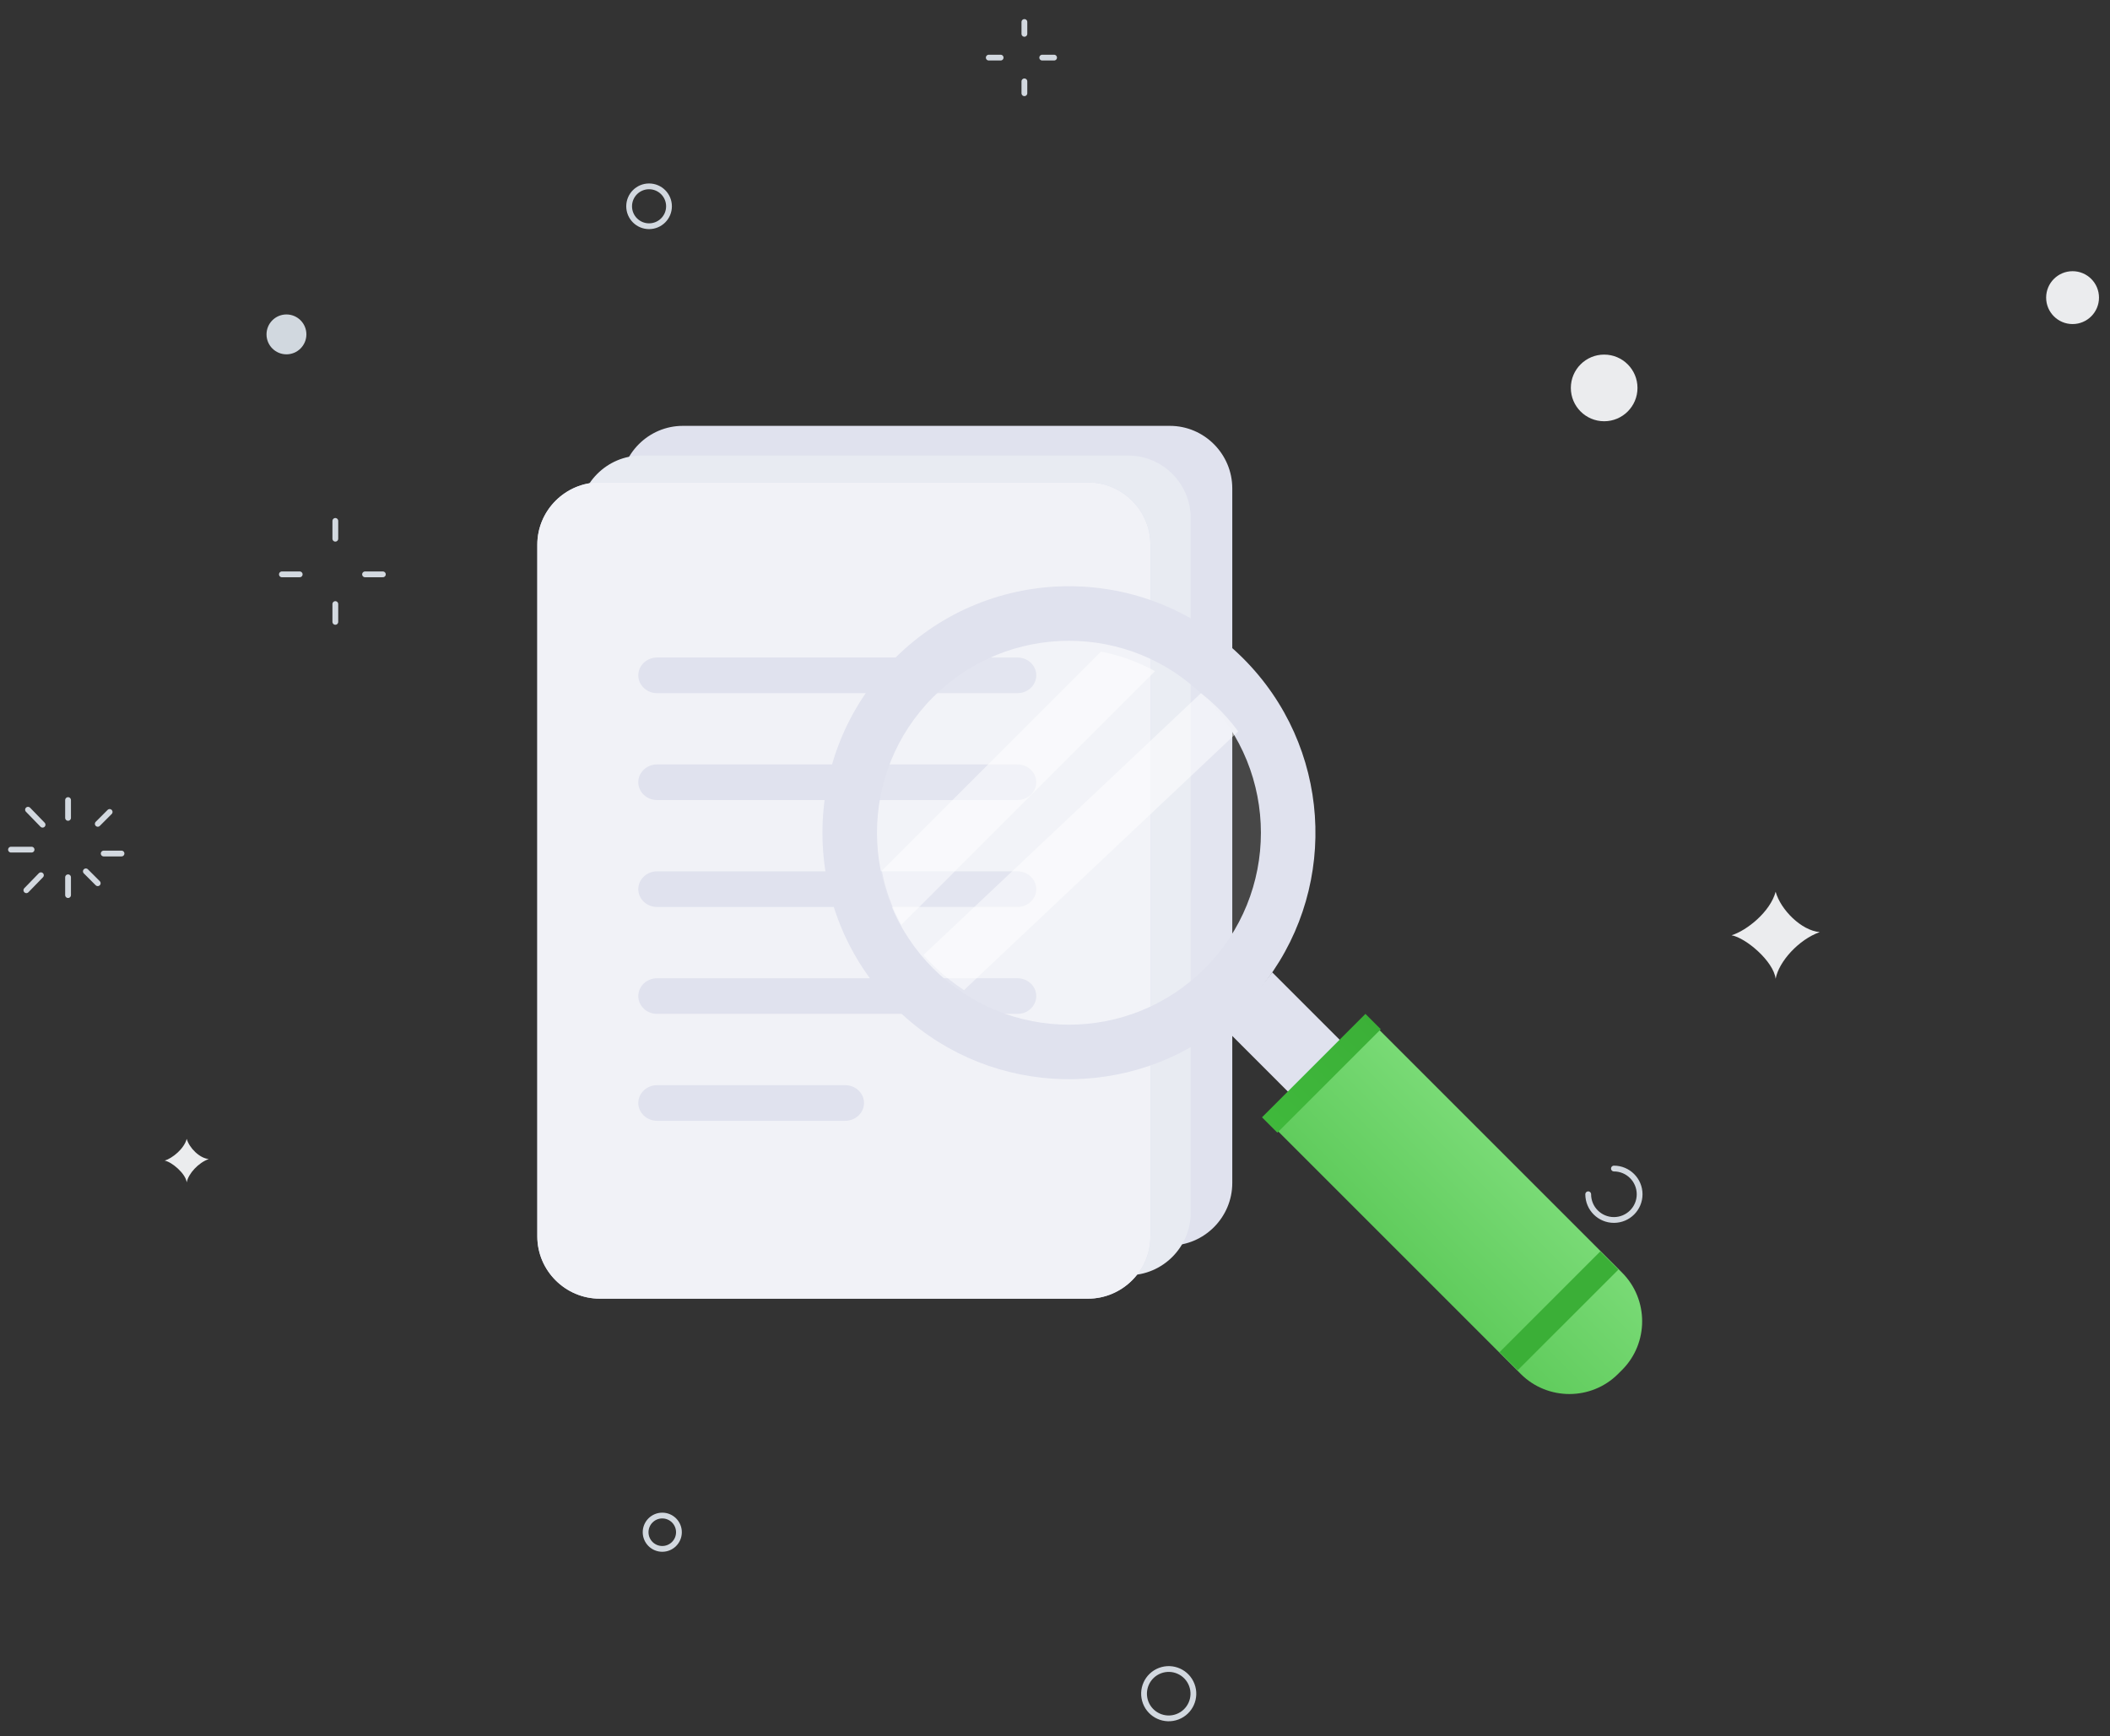 <svg width="288" height="237" viewBox="0 0 288 237" fill="none" xmlns="http://www.w3.org/2000/svg">
<rect x="0" y="0" width="288" height="237" fill="#333333" stroke="none"/>
<g id="No Results">
<g id="circle">
<path id="Stroke 1" d="M9.29 109.21V111.642" stroke="#D2D8DF" stroke-width="0.789" stroke-linecap="round"/>
<g id="Group 8">
<path id="Stroke 2" d="M3.823 110.528L5.811 112.574" stroke="#D2D8DF" stroke-width="0.789" stroke-linecap="round"/>
<path id="Stroke 4" d="M1.5 115.975H4.31" stroke="#D2D8DF" stroke-width="0.789" stroke-linecap="round"/>
<path id="Stroke 6" d="M3.598 121.517L5.585 119.471" stroke="#D2D8DF" stroke-width="0.789" stroke-linecap="round"/>
</g>
<path id="Stroke 9" d="M9.29 122.183V119.751" stroke="#D2D8DF" stroke-width="0.789" stroke-linecap="round"/>
<path id="Stroke 10" d="M13.34 120.562L11.719 118.941" stroke="#D2D8DF" stroke-width="0.789" stroke-linecap="round"/>
<path id="Stroke 11" d="M16.586 116.508H14.153" stroke="#D2D8DF" stroke-width="0.789" stroke-linecap="round"/>
<path id="Stroke 12" d="M14.966 110.833L13.345 112.455" stroke="#D2D8DF" stroke-width="0.789" stroke-linecap="round"/>
<path id="Stroke 13" d="M139.822 3V4.622" stroke="#D2D8DF" stroke-width="0.789" stroke-linecap="round"/>
<path id="Stroke 15" d="M134.959 7.865H136.581" stroke="#D2D8DF" stroke-width="0.789" stroke-linecap="round"/>
<path id="Stroke 16" d="M139.822 12.728V11.106" stroke="#D2D8DF" stroke-width="0.789" stroke-linecap="round"/>
<path id="Stroke 17" d="M143.875 7.865H142.254" stroke="#D2D8DF" stroke-width="0.789" stroke-linecap="round"/>
<path id="Stroke 18" d="M45.77 71.105V73.537" stroke="#D2D8DF" stroke-width="0.789" stroke-linecap="round"/>
<path id="Stroke 19" d="M38.476 78.401H40.908" stroke="#D2D8DF" stroke-width="0.789" stroke-linecap="round"/>
<path id="Stroke 20" d="M45.77 84.887V82.455" stroke="#D2D8DF" stroke-width="0.789" stroke-linecap="round"/>
<path id="Stroke 21" d="M52.258 78.401H49.825" stroke="#D2D8DF" stroke-width="0.789" stroke-linecap="round"/>
<g id="Group 42">
<path id="Stroke 22" d="M220.288 159.508C222.226 159.508 223.797 161.08 223.797 163.018C223.797 164.957 222.226 166.528 220.288 166.528C218.351 166.528 216.779 164.957 216.779 163.018" stroke="#D2D8DF" stroke-width="0.789" stroke-linecap="round"/>
<path id="Fill 26" fill-rule="evenodd" clip-rule="evenodd" d="M236.347 127.667C238.43 127.017 241.624 124.469 242.363 121.727C243.034 124.151 245.844 127.017 248.38 127.234C245.525 128.244 242.796 131.247 242.363 133.606C242.069 131.201 238.294 128.017 236.347 127.667Z" fill="#EBECEE"/>
<path id="Fill 28" fill-rule="evenodd" clip-rule="evenodd" d="M22.48 158.427C23.522 158.102 25.118 156.829 25.487 155.458C25.823 156.669 27.227 158.102 28.495 158.211C27.068 158.716 25.704 160.218 25.487 161.397C25.34 160.195 23.453 158.602 22.48 158.427Z" fill="#EBECEE"/>
<path id="Fill 30" fill-rule="evenodd" clip-rule="evenodd" d="M41.82 45.644C41.82 47.148 40.601 48.366 39.099 48.366C37.596 48.366 36.378 47.148 36.378 45.644C36.378 44.142 37.596 42.923 39.099 42.923C40.601 42.923 41.82 44.142 41.82 45.644Z" fill="#D1D8DF"/>
<path id="Fill 32" fill-rule="evenodd" clip-rule="evenodd" d="M223.505 52.952C223.505 55.464 221.468 57.501 218.958 57.501C216.445 57.501 214.409 55.464 214.409 52.952C214.409 50.439 216.445 48.403 218.958 48.403C221.468 48.403 223.505 50.439 223.505 52.952Z" fill="#EBECEE"/>
<path id="Fill 34" fill-rule="evenodd" clip-rule="evenodd" d="M286.498 40.626C286.498 42.62 284.884 44.235 282.892 44.235C280.899 44.235 279.284 42.62 279.284 40.626C279.284 38.633 280.899 37.018 282.892 37.018C284.884 37.018 286.498 38.633 286.498 40.626Z" fill="#EBECEE"/>
<path id="Stroke 36" fill-rule="evenodd" clip-rule="evenodd" d="M92.67 209.15C92.67 210.407 91.652 211.425 90.395 211.425C89.14 211.425 88.122 210.407 88.122 209.15C88.122 207.894 89.14 206.875 90.395 206.875C91.652 206.875 92.67 207.894 92.67 209.15Z" stroke="#D2D8DF" stroke-width="0.789" stroke-linecap="round"/>
<path id="Stroke 38" fill-rule="evenodd" clip-rule="evenodd" d="M91.314 28.159C91.314 29.662 90.096 30.88 88.593 30.88C87.09 30.88 85.872 29.662 85.872 28.159C85.872 26.656 87.09 25.437 88.593 25.437C90.096 25.437 91.314 26.656 91.314 28.159Z" stroke="#D2D8DF" stroke-width="0.789" stroke-linecap="round"/>
<path id="Stroke 40" fill-rule="evenodd" clip-rule="evenodd" d="M160.719 234.34C158.981 235.002 157.035 234.128 156.373 232.39C155.712 230.65 156.585 228.703 158.324 228.042C160.062 227.381 162.008 228.254 162.669 229.993C163.332 231.732 162.458 233.678 160.719 234.34Z" stroke="#D2D8DF" stroke-width="0.789" stroke-linecap="round"/>
</g>
</g>
<g id="search">
<g id="documents">
<path id="Fill 1" fill-rule="evenodd" clip-rule="evenodd" d="M159.685 170.017H93.199C88.519 170.017 84.689 166.175 84.689 161.479V66.666C84.689 61.971 88.519 58.131 93.199 58.131H159.685C164.367 58.131 168.197 61.971 168.197 66.666V161.479C168.197 166.175 164.367 170.017 159.685 170.017Z" fill="#E0E2EE"/>
<path id="Fill 3" fill-rule="evenodd" clip-rule="evenodd" d="M154.011 174.071H87.524C82.844 174.071 79.014 170.23 79.014 165.534V70.721C79.014 66.025 82.844 62.185 87.524 62.185H154.011C158.692 62.185 162.523 66.025 162.523 70.721V165.534C162.523 170.23 158.692 174.071 154.011 174.071Z" fill="#E8EBF2"/>
<path id="Fill 5" fill-rule="evenodd" clip-rule="evenodd" d="M148.491 177.27H81.867C77.177 177.27 73.339 173.444 73.339 168.768V74.348C73.339 69.672 77.177 65.848 81.867 65.848H148.491C153.182 65.848 157.02 69.672 157.02 74.348V168.768C157.02 173.444 153.182 177.27 148.491 177.27Z" fill="#D8DBEA"/>
<path id="Fill 8" fill-rule="evenodd" clip-rule="evenodd" d="M148.491 177.27H81.867C77.177 177.27 73.339 173.444 73.339 168.768V74.348C73.339 69.672 77.177 65.848 81.867 65.848H148.491C153.182 65.848 157.02 69.672 157.02 74.348V168.768C157.02 173.444 153.182 177.27 148.491 177.27Z" fill="#F1F2F7"/>
<path id="Fill 11" fill-rule="evenodd" clip-rule="evenodd" d="M138.889 94.616H89.679C88.273 94.616 87.123 93.521 87.123 92.184C87.123 90.845 88.273 89.751 89.679 89.751H138.889C140.294 89.751 141.444 90.845 141.444 92.184C141.444 93.521 140.294 94.616 138.889 94.616Z" fill="#E0E2EE"/>
<path id="Fill 13" fill-rule="evenodd" clip-rule="evenodd" d="M138.889 109.208H89.679C88.273 109.208 87.123 108.114 87.123 106.777C87.123 105.438 88.273 104.344 89.679 104.344H138.889C140.294 104.344 141.444 105.438 141.444 106.777C141.444 108.114 140.294 109.208 138.889 109.208Z" fill="#E0E2EE"/>
<path id="Fill 15" fill-rule="evenodd" clip-rule="evenodd" d="M138.889 123.804H89.679C88.273 123.804 87.123 122.71 87.123 121.373C87.123 120.036 88.273 118.939 89.679 118.939H138.889C140.294 118.939 141.444 120.036 141.444 121.373C141.444 122.71 140.294 123.804 138.889 123.804Z" fill="#E0E2EE"/>
<path id="Fill 17" fill-rule="evenodd" clip-rule="evenodd" d="M138.889 138.397H89.679C88.273 138.397 87.123 137.302 87.123 135.965C87.123 134.627 88.273 133.532 89.679 133.532H138.889C140.294 133.532 141.444 134.627 141.444 135.965C141.444 137.302 140.294 138.397 138.889 138.397Z" fill="#E0E2EE"/>
<path id="Fill 19" fill-rule="evenodd" clip-rule="evenodd" d="M115.366 152.991H89.69C88.278 152.991 87.123 151.897 87.123 150.56C87.123 149.221 88.278 148.126 89.69 148.126H115.366C116.777 148.126 117.932 149.221 117.932 150.56C117.932 151.897 116.777 152.991 115.366 152.991Z" fill="#E0E2EE"/>
</g>
<g id="search_2">
<path id="Fill 21" fill-rule="evenodd" clip-rule="evenodd" d="M167.188 134.132C157.348 143.97 142.114 145.08 131.054 137.484C129.641 136.496 128.296 135.386 127.041 134.132C126.395 133.488 125.787 132.824 125.213 132.125C124.066 130.728 123.061 129.238 122.238 127.699C120.787 125.1 119.801 122.342 119.263 119.491C117.525 110.55 120.123 100.926 127.041 94.011C133.976 87.075 143.602 84.494 152.544 86.215C155.394 86.77 158.154 87.756 160.754 89.19C162.295 90.031 163.765 91.036 165.163 92.183C165.861 92.755 166.525 93.365 167.169 94.011C168.426 95.265 169.552 96.608 170.522 98.023C178.121 109.079 177.009 124.312 167.188 134.132Z" fill="white" fill-opacity="0.1"/>
<path id="Fill 23" fill-rule="evenodd" clip-rule="evenodd" d="M164.437 132.193C154.2 142.432 137.61 142.43 127.371 132.193C117.145 121.967 117.145 105.375 127.384 95.138C137.61 84.912 154.2 84.912 164.426 95.138C174.663 105.375 174.663 121.967 164.437 132.193ZM169.691 89.877C156.55 76.736 135.257 76.736 122.116 89.877C108.978 103.015 108.967 124.322 122.105 137.463C134.064 149.418 152.809 150.496 165.993 140.68C167.281 139.72 168.521 138.644 169.704 137.463C170.885 136.28 171.961 135.039 172.92 133.752C182.736 120.566 181.648 101.834 169.691 89.877Z" fill="#E0E2EE"/>
<path id="Fill 25" fill-rule="evenodd" clip-rule="evenodd" d="M221.403 186.996L220.851 187.547C217.201 191.199 211.225 191.199 207.573 187.547L173.874 153.848L187.704 140.019L221.403 173.718C225.054 177.369 225.054 183.344 221.403 186.996Z" fill="url(#paint0_linear_775_6815)"/>
<path id="Fill 27" fill-rule="evenodd" clip-rule="evenodd" d="M173.647 132.722L183.605 142.68L176.535 149.748L166.579 139.79C167.893 138.81 169.157 137.712 170.366 136.507C171.571 135.302 172.669 134.036 173.647 132.722Z" fill="#E0E2EE"/>
<path id="Fill 29" fill-rule="evenodd" clip-rule="evenodd" d="M220.898 173.303L207.156 187.042L204.683 184.567L218.422 170.827L220.898 173.303Z" fill="#3BAF37"/>
<path id="Fill 31" fill-rule="evenodd" clip-rule="evenodd" d="M188.469 140.494L174.351 154.612L172.254 152.515L186.372 138.397L188.469 140.494Z" fill="url(#paint1_linear_775_6815)"/>
<path id="Fill 33" fill-rule="evenodd" clip-rule="evenodd" d="M157.659 91.615L123.036 126.236C121.732 123.899 120.846 121.42 120.363 118.857L150.279 88.941C152.84 89.442 155.322 90.326 157.659 91.615Z" fill="white" fill-opacity="0.5"/>
<path id="Fill 35" fill-rule="evenodd" clip-rule="evenodd" d="M169.009 99.844L131.578 135.154C130.238 134.272 128.962 133.278 127.772 132.156C127.159 131.578 126.58 130.986 126.038 130.36L163.925 94.616C164.588 95.129 165.218 95.675 165.829 96.253C167.019 97.376 168.089 98.577 169.009 99.844Z" fill="white" fill-opacity="0.5"/>
</g>
</g>
</g>
<defs>
<linearGradient id="paint0_linear_775_6815" x1="199.008" y1="114.885" x2="148.74" y2="165.152" gradientUnits="userSpaceOnUse">
<stop stop-color="#99ED96"/>
<stop offset="1" stop-color="#40B93C"/>
</linearGradient>
<linearGradient id="paint1_linear_775_6815" x1="180.362" y1="130.289" x2="164.146" y2="146.505" gradientUnits="userSpaceOnUse">
<stop stop-color="#3BAF37"/>
<stop offset="1" stop-color="#40B93C"/>
</linearGradient>
</defs>
</svg>

